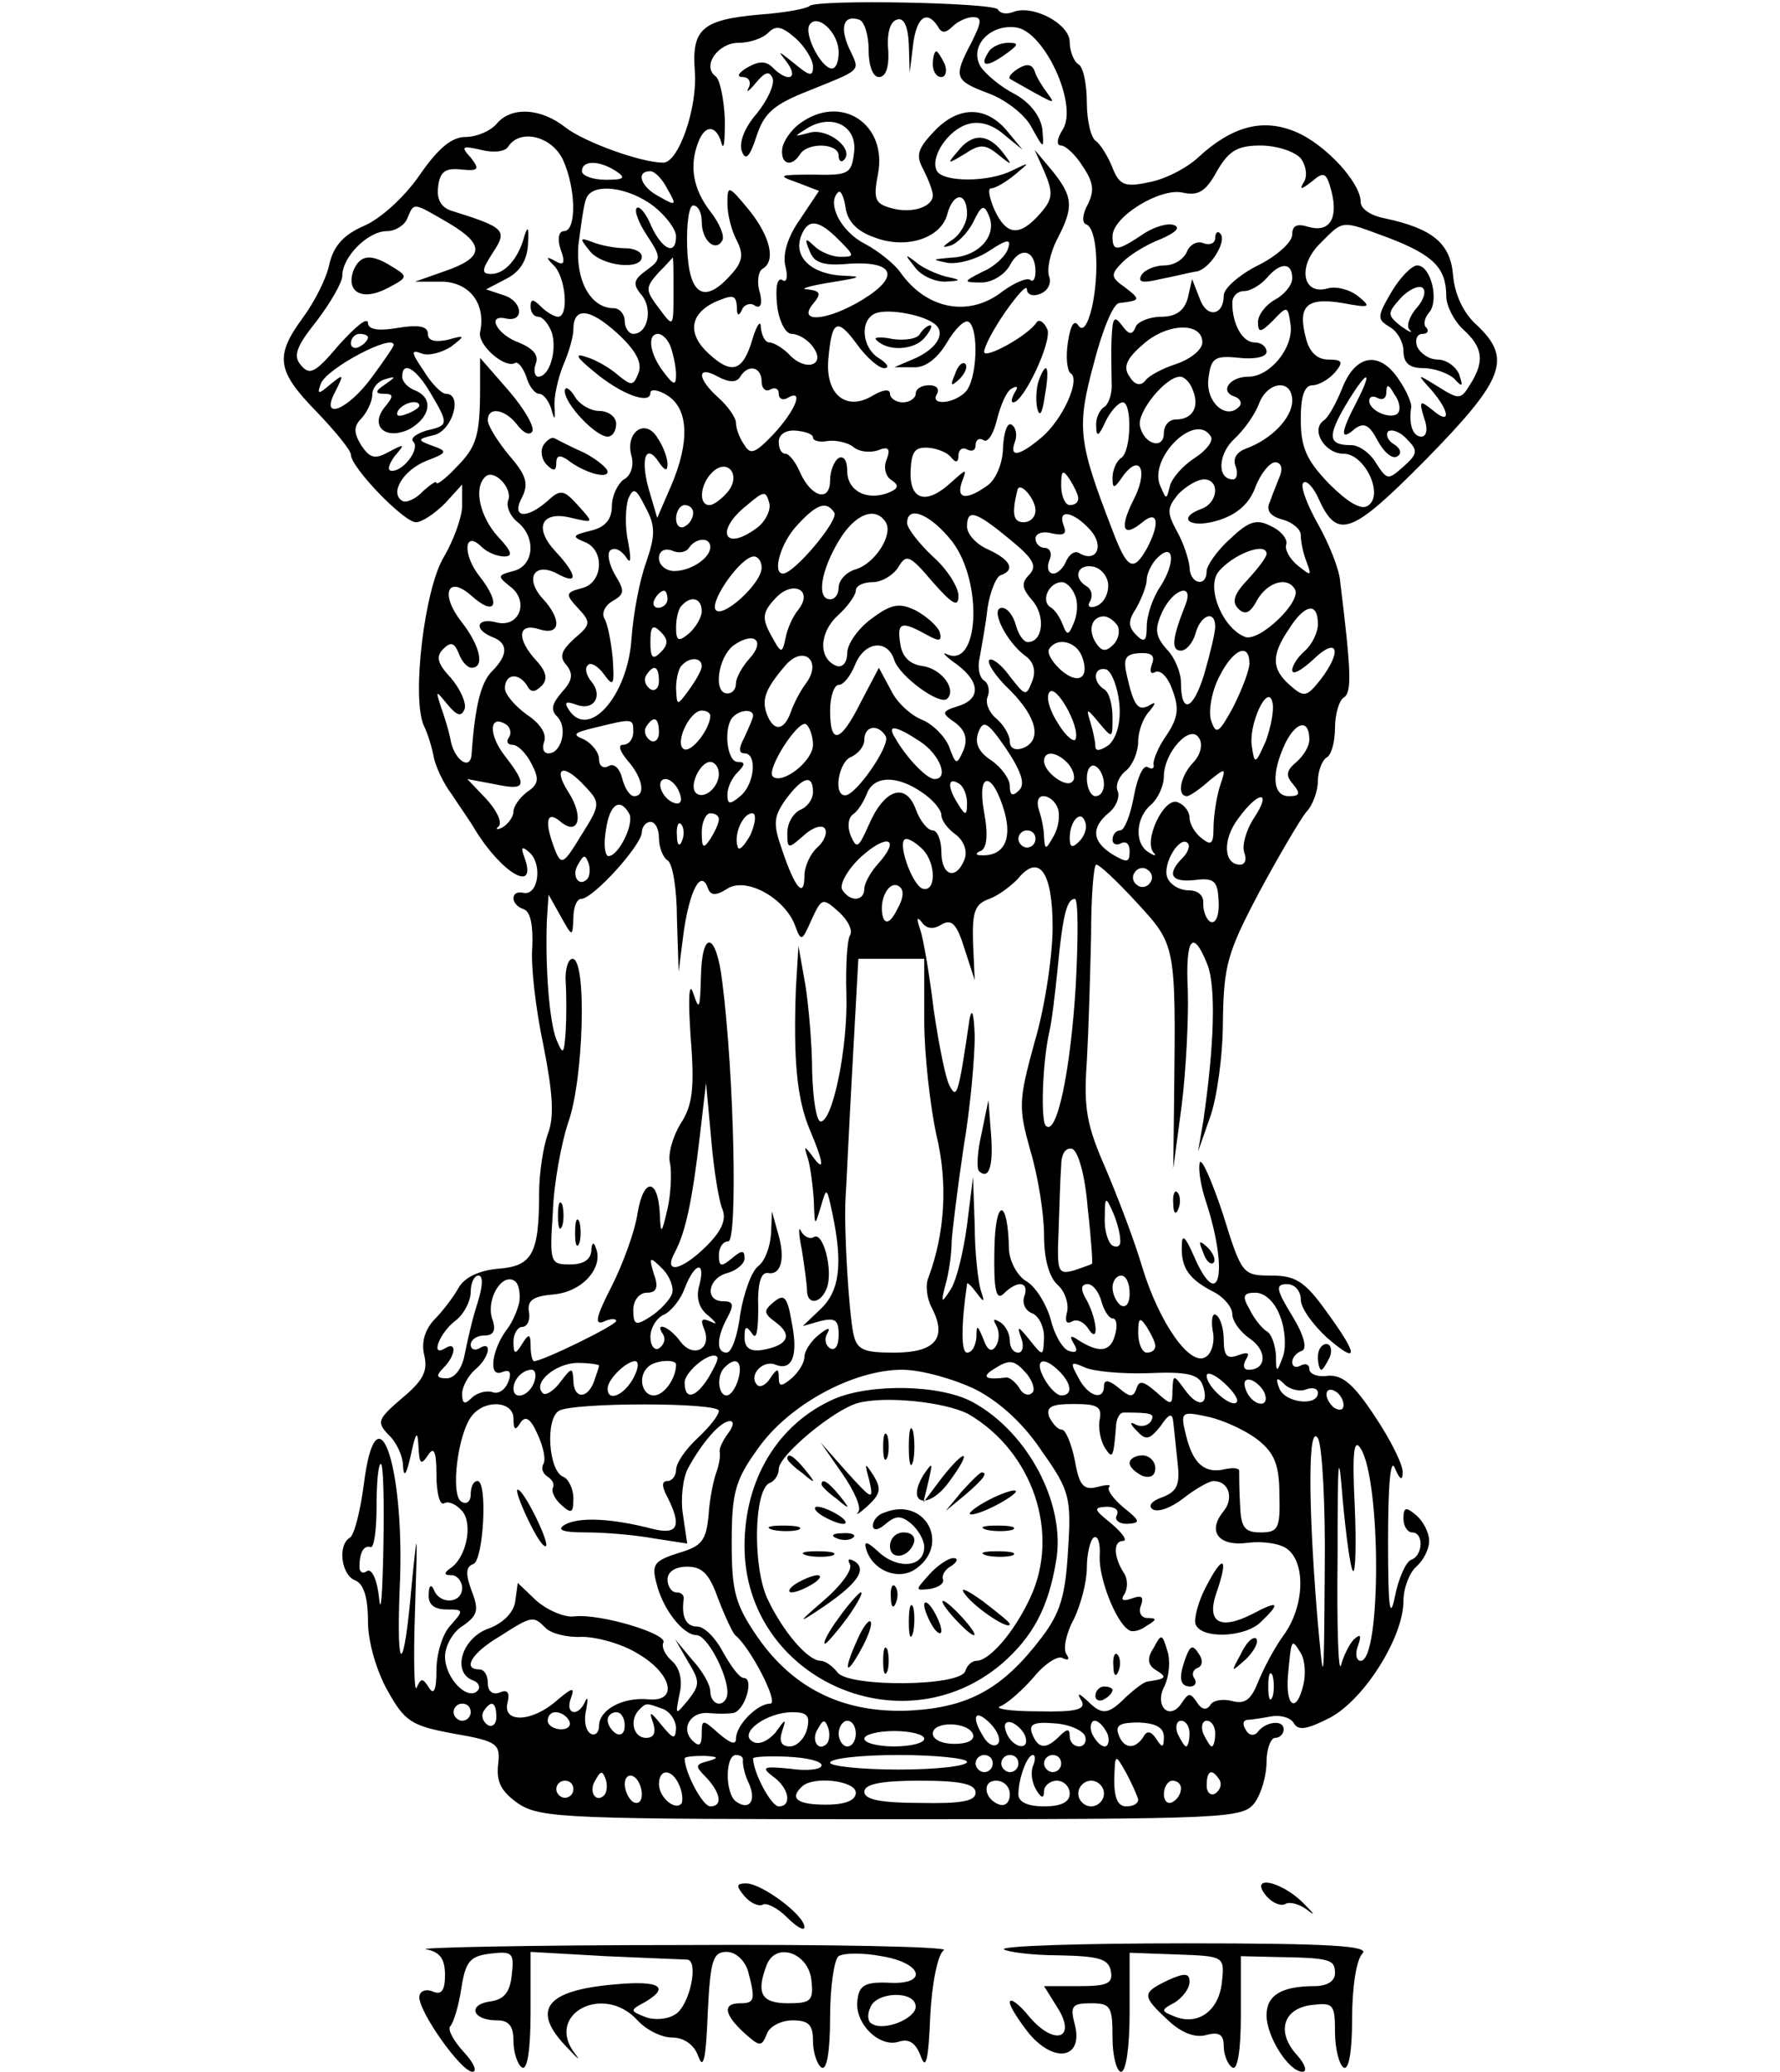 <?xml version="1.0" standalone="no"?>
<!DOCTYPE svg PUBLIC "-//W3C//DTD SVG 20010904//EN"
 "http://www.w3.org/TR/2001/REC-SVG-20010904/DTD/svg10.dtd">
<svg version="1.0" xmlns="http://www.w3.org/2000/svg"
 width="208pt" height="242pt" viewBox="0 0 208 242"
 preserveAspectRatio="xMidYMid meet">

<g transform="translate(0,242) scale(0.1,-0.1)"
fill="#000000" stroke="none">
<path d="M946 2413 c-3 -3 -29 -8 -58 -10 -68 -6 -80 -17 -76 -67 3 -42 -19
-106 -37 -106 -26 0 -92 24 -114 41 -29 23 -64 25 -81 4 -7 -8 -23 -15 -36
-15 -16 0 -32 -13 -54 -45 -18 -26 -46 -51 -65 -59 -23 -10 -35 -23 -40 -44
-3 -16 -17 -44 -31 -63 -33 -45 -31 -62 16 -110 22 -23 40 -45 40 -50 0 -15
62 -79 76 -79 7 0 22 10 34 22 l20 22 0 -25 c0 -13 -10 -40 -21 -59 -23 -37
-38 -164 -24 -197 5 -10 10 -27 12 -38 2 -10 11 -30 21 -43 9 -14 22 -32 27
-41 32 -52 73 -75 58 -33 -5 13 -3 14 6 6 15 -14 10 -50 -7 -47 -16 4 -16 -14
0 -19 8 -3 11 -19 10 -44 -2 -21 4 -73 13 -115 11 -56 13 -84 5 -104 -5 -14
-10 -45 -10 -68 0 -72 -8 -86 -48 -89 -22 -2 -39 -10 -46 -22 -6 -11 -19 -28
-29 -38 -11 -12 -15 -27 -11 -42 4 -18 -2 -29 -26 -49 -29 -25 -30 -28 -16
-43 9 -8 17 -25 17 -37 1 -14 4 -9 9 13 6 28 8 30 9 10 1 -20 3 -22 11 -10 7
11 10 5 10 -23 0 -21 4 -36 9 -33 5 3 14 -1 21 -9 13 -15 5 -55 -14 -67 -8 -6
-7 -8 2 -8 6 0 12 -7 12 -15 0 -18 -26 -20 -33 -2 -3 7 -6 5 -6 -5 -1 -12 6
-18 21 -18 20 0 20 -1 5 -18 -10 -10 -17 -34 -17 -53 0 -23 -3 -30 -9 -20 -7
11 -9 11 -14 0 -3 -8 -4 33 -2 91 3 96 3 98 -4 28 -9 -104 -18 -107 -14 -5 7
144 -27 243 -42 122 -4 -30 -11 -58 -16 -61 -15 -9 -10 -44 6 -50 10 -4 15
-20 15 -48 0 -24 10 -58 23 -81 20 -36 28 -41 77 -50 52 -9 55 -12 52 -37 -2
-20 4 -31 24 -45 26 -17 59 -18 437 -18 393 0 409 1 423 19 8 11 14 32 14 48
0 15 5 28 10 28 6 0 10 5 10 10 0 12 -22 9 -31 -4 -4 -4 -10 -3 -13 3 -4 6 -4
11 1 12 4 0 17 2 28 4 11 2 23 -1 27 -8 5 -9 16 -7 43 7 40 22 85 94 85 136 0
15 7 33 15 40 8 7 15 20 15 30 0 10 -7 23 -15 30 -12 10 -15 10 -15 -4 0 -9 5
-16 10 -16 14 0 13 -27 -1 -32 -6 -2 -15 -22 -19 -43 -6 -29 -8 -12 -8 65 0
67 3 98 8 85 6 -14 9 -15 9 -5 1 8 -14 38 -32 65 -25 38 -38 49 -55 48 -12 -2
-22 2 -22 8 0 5 -4 7 -10 4 -5 -3 -10 -2 -10 4 0 5 5 11 11 13 7 2 3 18 -11
41 -19 31 -20 37 -6 37 9 0 16 -8 16 -18 0 -10 14 -29 30 -44 38 -33 38 -22 0
30 -25 35 -36 42 -64 42 -34 0 -35 1 -57 72 -13 39 -25 66 -27 60 -2 -7 1 -27
7 -45 27 -82 16 -133 -14 -64 -10 23 -14 26 -14 12 -1 -26 8 -39 37 -54 12 -6
22 -18 22 -26 0 -8 9 -21 21 -29 20 -14 19 -36 -2 -36 -6 0 -7 5 -3 12 5 8 2
9 -9 5 -13 -5 -17 -1 -17 18 0 13 -4 26 -9 29 -4 3 -6 -5 -4 -18 3 -13 -1 -27
-8 -31 -18 -12 -54 39 -74 104 -9 31 -29 83 -43 116 -22 50 -26 70 -22 125 2
36 4 102 5 148 0 45 3 82 6 82 4 0 25 -20 48 -45 45 -49 45 -49 43 -225 l-1
-85 10 75 c5 41 8 101 7 133 -3 62 6 73 23 30 10 -26 8 -94 -5 -183 l-6 -35
14 40 c8 22 15 72 15 112 1 65 5 80 42 150 23 43 48 85 55 94 8 8 14 25 14 37
0 11 5 24 10 27 6 3 10 19 10 35 0 16 5 32 10 35 10 6 9 30 -4 136 -1 14 -13
44 -26 67 -13 23 -21 45 -17 48 3 4 12 -5 18 -19 22 -48 38 -42 126 47 91 93
100 117 59 156 -16 14 -26 36 -28 58 -3 38 -24 55 -80 67 -16 3 -28 11 -28 19
0 23 -42 68 -76 82 -38 16 -74 7 -114 -30 -14 -13 -40 -26 -58 -29 -28 -6 -34
-3 -42 17 -5 13 -14 27 -19 31 -6 3 -11 24 -11 45 0 21 -4 42 -10 45 -5 3 -10
15 -10 26 0 21 -43 44 -66 35 -8 -3 -15 -2 -18 3 -5 8 -212 12 -220 4z m34
-54 c0 -11 -3 -19 -8 -19 -12 0 -33 40 -26 51 9 14 34 -9 34 -32z m35 3 c0
-19 5 -32 12 -32 8 0 12 11 11 31 -2 19 2 34 10 36 8 3 13 -7 14 -29 l1 -33 4
33 c4 32 16 41 29 21 4 -8 9 -8 17 0 6 6 17 11 24 11 11 0 10 -6 -2 -30 -21
-40 -20 -44 20 -59 19 -7 42 -24 50 -39 15 -27 15 -27 13 -3 -2 15 -14 31 -32
41 -16 8 -34 23 -40 32 -14 23 10 50 41 46 33 -4 73 -90 55 -119 -7 -11 -8
-19 -2 -19 5 0 17 -11 25 -24 13 -19 14 -29 6 -45 -6 -11 -7 -21 -2 -23 13 -4
16 -56 7 -97 -5 -21 -11 -29 -16 -21 -5 7 -9 0 -12 -19 -3 -18 -1 -34 3 -37
12 -7 -9 -54 -34 -75 -26 -22 -38 -24 -31 -5 3 8 1 17 -4 20 -5 3 -9 -9 -10
-27 0 -17 -8 -37 -18 -44 -25 -18 -37 -16 -30 4 6 16 6 16 -12 0 -29 -27 -49
-22 -48 12 1 24 5 29 21 28 11 -1 23 -6 27 -12 5 -6 8 -5 8 3 0 7 5 10 10 7 6
-3 10 -1 10 5 0 6 4 9 9 6 5 -4 12 7 16 24 4 16 11 33 17 36 7 4 8 2 4 -4 -4
-7 -5 -12 -2 -12 12 0 45 70 40 85 -4 9 -10 13 -13 8 -11 -16 -61 -43 -61 -34
0 6 11 27 25 47 14 20 25 32 25 26 0 -6 7 -9 16 -5 8 3 13 12 10 20 -3 8 1 27
9 43 20 38 19 50 -5 80 l-21 25 12 -27 c10 -24 9 -31 -6 -48 -24 -27 -39 -25
-53 5 -6 14 -8 25 -4 25 5 0 17 7 28 16 18 15 18 15 -3 5 -27 -14 -80 -14 -88
-1 -9 15 12 48 36 55 13 4 28 0 42 -12 l22 -18 -19 23 c-25 29 -57 28 -85 -2
-19 -20 -21 -28 -12 -44 6 -12 11 -25 11 -30 0 -14 -25 -22 -49 -15 -18 5 -21
10 -15 40 11 58 -43 94 -91 59 -10 -7 -20 -21 -21 -30 -2 -18 11 -22 21 -6 9
14 45 13 45 -2 0 -6 3 -8 6 -5 13 13 -19 38 -40 32 -19 -5 -19 -5 -3 5 29 18
59 3 55 -28 -3 -25 -6 -27 -48 -26 -40 0 -42 -1 -19 -9 l26 -10 -22 -33 c-15
-21 -21 -42 -17 -56 3 -12 1 -19 -4 -15 -6 3 -8 -9 -6 -29 2 -19 10 -34 17
-34 7 0 18 -6 24 -14 17 -21 -5 -31 -25 -12 -8 9 -20 16 -25 16 -5 0 -9 8 -10
18 0 9 -5 2 -10 -15 -11 -37 -24 -41 -51 -16 -25 23 -22 46 7 60 21 9 25 9 26
-5 0 -11 2 -12 6 -4 2 6 10 9 15 5 7 -4 9 2 6 15 -4 12 -2 25 3 28 16 9 9 38
-16 69 -24 29 -25 29 -25 7 0 -13 5 -32 11 -43 8 -16 7 -25 -7 -40 -31 -35
-49 -24 -51 31 -1 28 2 50 7 50 6 0 10 -9 10 -19 0 -22 16 -36 24 -22 3 5 -3
20 -14 34 -20 26 -25 53 -14 81 8 21 21 20 27 -1 3 -10 4 2 4 27 -1 25 -6 48
-11 51 -16 12 3 39 27 39 13 0 28 5 35 12 9 9 16 7 32 -7 11 -10 20 -25 20
-33 0 -12 -4 -11 -22 4 -19 15 -20 16 -9 2 15 -20 2 -25 -16 -7 -8 8 -16 8
-30 0 -10 -6 -13 -11 -5 -11 7 0 10 -6 7 -12 -4 -7 0 -5 8 5 11 13 16 15 20 5
2 -7 -6 -25 -19 -41 -14 -16 -21 -34 -17 -44 4 -11 9 -7 17 18 9 27 20 37 61
53 64 26 60 22 47 50 -11 25 -6 39 12 33 6 -2 11 -18 11 -35z m-357 -129 c15
-33 16 -83 1 -83 -6 0 -8 -9 -4 -21 6 -16 4 -20 -6 -14 -11 6 -12 5 -1 -6 13
-14 17 -59 4 -59 -4 0 -13 5 -20 12 -9 9 -12 9 -12 0 0 -7 4 -12 9 -12 5 0 12
-8 16 -19 6 -21 -3 -51 -16 -51 -4 0 -6 7 -3 15 4 10 -3 18 -20 25 -25 9 -38
33 -15 28 22 -5 20 20 -2 27 l-21 7 23 12 c16 8 25 21 26 41 1 19 0 22 -4 10
-7 -27 -23 -45 -39 -45 -12 0 -11 5 2 25 17 26 15 29 -49 49 -12 4 -17 14 -15
28 2 18 9 22 27 20 20 -2 22 0 11 14 -12 13 -10 14 12 9 15 -4 29 -2 32 4 14
21 51 12 64 -16z m862 2 c6 -8 8 -20 4 -27 -6 -10 -4 -10 9 0 14 12 17 11 23
-12 8 -32 -3 -48 -27 -41 -13 4 -19 2 -19 -9 0 -9 -18 -25 -40 -36 -22 -11
-40 -27 -40 -35 0 -24 -20 -27 -28 -4 l-9 23 -5 -22 c-4 -15 -14 -22 -31 -22
-14 0 -28 -6 -30 -12 -4 -10 -8 -9 -16 2 -9 12 -11 9 -12 -15 -1 -16 0 -40 0
-52 1 -11 -3 -24 -8 -28 -6 -3 -11 -14 -10 -23 0 -13 3 -12 11 6 6 12 15 22
20 22 11 0 10 -58 -2 -65 -5 -3 -10 -14 -10 -23 0 -14 2 -13 13 3 20 26 29 4
11 -30 -16 -32 -12 -44 11 -25 18 15 21 -1 5 -31 -16 -28 -23 -24 -41 24 -39
101 -41 118 -21 192 10 39 23 71 30 71 25 3 25 4 7 18 -17 12 -18 15 -3 30 9
9 29 21 45 27 16 7 23 13 15 16 -7 3 -24 -2 -37 -11 -30 -20 -35 -20 -35 -2 0
23 56 57 82 51 18 -4 27 1 40 25 14 24 24 30 51 30 19 0 40 -7 47 -15z m-800
-15 c12 -8 9 -10 -12 -10 -16 0 -28 5 -28 10 0 13 20 13 40 0z m60 -21 c11
-19 10 -20 -9 -9 -22 11 -29 30 -11 30 5 0 14 -9 20 -21z m-16 -20 c14 -11 26
-27 26 -35 0 -23 -16 -16 -29 12 -6 15 -14 24 -17 21 -3 -3 2 -17 12 -32 17
-26 17 -28 -1 -41 -15 -11 -16 -16 -5 -29 13 -16 7 -45 -10 -45 -5 0 -10 7
-10 15 0 8 -6 15 -13 15 -27 0 -45 33 -41 75 3 22 6 46 9 53 7 19 49 14 79 -9z
m257 -36 c38 -15 79 -1 86 27 7 26 23 26 23 0 0 -10 -8 -24 -17 -30 -12 -8
-13 -10 -3 -7 8 2 20 14 27 27 10 21 13 22 19 7 9 -23 -13 -47 -45 -48 -22 -2
-23 -2 -4 -6 12 -2 34 4 49 14 21 14 26 14 22 3 -2 -8 -15 -21 -29 -27 -24
-12 -24 -13 -2 -13 12 0 27 9 33 20 12 23 30 18 30 -7 0 -9 -3 -13 -6 -10 -4
3 -18 -3 -32 -13 -39 -31 -89 -22 -120 22 -7 10 -26 25 -41 33 -28 14 -45 47
-32 60 3 4 7 -4 9 -17 2 -16 13 -28 33 -35z m-496 16 c42 -25 41 -40 -6 -56
l-34 -12 32 0 c32 -1 51 -26 44 -59 -3 -15 29 -43 41 -36 3 2 9 -5 13 -16 3
-11 10 -20 15 -20 5 0 11 -8 14 -17 4 -15 5 -14 4 2 -1 11 4 33 10 48 7 16 12
34 12 42 0 27 19 25 51 -4 22 -20 30 -35 25 -47 -6 -15 -8 -15 -24 -2 -9 8
-26 18 -37 21 -14 5 -12 0 9 -17 32 -27 66 -39 66 -25 0 5 9 4 20 -3 25 -16
26 -55 4 -106 l-16 -37 -10 34 c-10 36 -3 54 12 31 7 -10 10 -11 10 -2 0 7 -5
21 -12 31 -14 23 -38 6 -30 -22 3 -11 -1 -23 -9 -27 -7 -5 -14 -19 -14 -31 0
-16 -8 -25 -25 -29 -21 -5 -22 -7 -7 -13 24 -9 22 -48 -3 -54 -19 -5 -20 -7
-4 -24 15 -16 14 -19 -5 -35 -15 -14 -18 -21 -9 -31 8 -10 7 -18 -5 -31 -12
-14 -14 -21 -6 -29 13 -13 5 -43 -10 -43 -6 0 -8 6 -5 14 3 9 -5 21 -20 31
-14 10 -26 24 -26 31 0 17 16 19 26 3 4 -8 9 -8 17 0 7 7 6 16 -6 29 -24 26
-22 45 3 37 25 -8 27 11 4 36 -21 23 -10 43 17 29 25 -14 24 -2 -2 26 -26 28
-16 48 19 39 26 -6 26 -6 8 14 -17 19 -21 20 -36 6 -25 -22 -43 -20 -30 4 8
16 5 26 -15 49 -14 17 -25 35 -25 41 0 17 21 13 35 -6 7 -9 14 -12 17 -7 3 5
-9 26 -27 47 l-34 39 0 -34 c0 -57 -4 -70 -28 -94 -12 -13 -23 -21 -23 -18 0
3 -7 -2 -16 -10 -8 -9 -20 -14 -24 -11 -15 9 1 36 29 47 24 9 24 11 7 17 -19
7 -19 8 2 13 21 6 33 48 13 48 -5 0 -17 12 -26 27 -15 22 -15 25 -2 20 8 -3
23 1 34 8 17 13 17 14 -4 8 -15 -3 -23 -1 -23 7 0 9 -11 11 -35 7 -23 -4 -35
-2 -35 6 -1 7 -15 -5 -34 -26 -27 -32 -34 -36 -44 -24 -10 11 -6 22 18 52 16
21 30 45 30 53 0 22 30 52 52 52 10 0 21 7 24 15 8 19 6 19 49 -6z m455 -19
c19 -19 19 -20 2 -20 -10 0 -24 6 -31 13 -10 10 -11 8 -5 -6 5 -14 16 -18 47
-15 52 3 59 -15 15 -42 -41 -25 -77 -28 -58 -5 10 12 9 15 -6 17 -11 0 1 4 26
8 37 6 39 7 14 8 -36 2 -57 22 -48 46 8 21 20 20 44 -4z m643 2 c52 -20 67
-35 67 -68 0 -11 9 -29 20 -39 23 -21 25 -37 8 -64 -11 -18 -13 -18 -37 -3
-26 16 -26 16 -8 -4 22 -26 22 -41 1 -23 -15 12 -16 11 -10 -9 5 -13 3 -22 -3
-22 -10 0 -15 14 -12 34 1 4 -5 19 -14 32 -22 34 -50 31 -66 -8 -7 -18 -17
-36 -22 -39 -16 -11 1 -39 23 -39 25 0 48 -49 28 -61 -8 -5 -24 5 -45 26 -26
27 -33 42 -33 75 0 27 4 40 14 40 7 0 19 7 26 15 10 12 9 15 -8 15 -13 0 -22
9 -26 25 -10 38 1 48 43 41 32 -6 34 -5 18 8 -10 8 -26 12 -36 9 -29 -8 -35
26 -9 52 29 29 24 28 81 7z m-836 -63 c0 -42 0 -42 -17 -19 -16 21 -16 24 -1
41 9 9 17 18 17 18 1 1 1 -18 1 -40z m723 16 c0 -8 -9 -19 -20 -25 -11 -6 -20
-18 -20 -26 0 -13 3 -13 18 2 16 17 17 17 20 -5 4 -27 -24 -61 -49 -61 -22 0
-34 -17 -17 -23 7 -2 10 -8 6 -12 -15 -16 -39 5 -36 32 3 25 7 28 36 25 18 -2
32 1 32 7 0 6 -6 11 -14 11 -14 0 -26 21 -26 46 0 8 6 14 14 14 7 0 19 7 26
15 16 19 30 19 30 0z m-416 -55 c11 -11 -1 -29 -28 -40 l-21 -9 22 0 c14 -1
28 10 39 28 10 17 21 28 26 25 12 -8 10 -68 -4 -82 -14 -14 -42 -16 -33 -2 3
6 -1 10 -9 10 -9 0 -16 -4 -16 -10 0 -5 -7 -10 -15 -10 -8 0 -15 5 -15 10 0 6
-8 5 -20 -2 -31 -19 -56 1 -52 43 4 45 10 49 34 16 11 -15 25 -27 31 -27 7 0
4 5 -5 11 -21 12 -24 45 -5 53 15 6 59 -2 71 -14z m311 -20 c0 -8 -13 -19 -30
-25 -16 -5 -33 -14 -37 -20 -5 -6 -12 -5 -18 5 -8 11 -4 21 16 38 28 25 69 26
69 2z m-975 6 c0 -3 -4 -8 -10 -11 -5 -3 -10 -1 -10 4 0 6 5 11 10 11 6 0 10
-2 10 -4z m354 -12 c3 -9 6 -23 6 -32 0 -13 -3 -12 -15 4 -16 21 -19 44 -6 44
5 0 12 -7 15 -16z m-324 3 c0 -2 -11 -18 -25 -37 -29 -40 -62 -52 -43 -17 10
20 10 21 -6 8 -14 -12 -16 -12 -11 1 7 18 85 59 85 45z m43 -56 c22 -37 21
-38 -5 -44 -12 -4 -19 -9 -15 -13 8 -8 -11 -34 -25 -34 -6 0 -4 7 3 17 13 15
12 15 -7 5 -16 -9 -22 -7 -32 8 -9 15 -9 22 1 32 6 7 12 19 12 27 0 8 7 16 15
18 13 4 13 3 0 -6 -12 -8 -12 -11 -1 -11 11 0 11 -3 1 -15 -19 -23 1 -40 29
-26 24 14 28 36 6 45 -8 3 -15 10 -15 16 0 19 16 10 33 -19z m362 19 c9 15 25
12 25 -6 0 -8 5 -12 10 -9 6 3 10 1 10 -5 0 -6 5 -8 10 -5 20 12 10 -14 -16
-42 -21 -22 -27 -25 -34 -13 -6 8 -10 20 -10 26 0 6 -9 19 -20 29 -26 23 -26
39 -1 25 13 -7 22 -7 26 0z m529 -16 c8 -20 -1 -34 -20 -34 -8 0 -14 -7 -14
-16 0 -20 -24 -13 -28 9 -3 16 30 57 47 57 5 0 12 -7 15 -16z m191 -14 c-19
-36 -19 -46 -2 -31 11 8 17 5 27 -14 7 -13 17 -22 23 -18 5 3 4 9 -4 14 -7 4
-10 11 -7 15 4 3 14 0 22 -9 13 -13 13 -17 -4 -32 -18 -16 -19 -16 -32 4 -7
12 -20 21 -29 21 -27 0 -28 10 -7 46 25 42 34 45 13 4z m-75 2 c0 -20 -24 -45
-54 -56 -11 -4 -16 -12 -12 -21 3 -8 1 -15 -3 -15 -19 0 -18 29 1 47 11 10 24
28 29 41 10 27 39 30 39 4z m124 -14 c-6 -9 -34 1 -34 14 0 5 5 6 10 3 6 -3
10 0 10 7 0 10 3 9 9 -2 6 -8 8 -17 5 -22z m-1144 8 c0 -2 -7 -7 -16 -10 -8
-3 -12 -2 -9 4 6 10 25 14 25 6z m460 -37 c0 -4 8 -6 18 -4 9 1 23 -2 29 -7 7
-6 20 -7 29 -4 12 5 15 2 10 -11 -4 -9 -1 -20 6 -24 9 -6 8 -10 -5 -15 -25 -9
-47 3 -47 26 0 12 -4 18 -10 15 -5 -3 -10 -15 -10 -26 0 -26 -22 -20 -35 9 -5
12 -13 22 -17 22 -5 0 -8 6 -8 14 0 9 9 14 20 13 11 -1 20 -4 20 -8z m465 1
c3 -5 -5 -16 -19 -25 -14 -9 -27 -24 -29 -33 -4 -16 -4 -16 -11 0 -15 32 41
88 59 58z m-565 -65 c-7 -8 -16 -15 -21 -15 -13 0 -11 24 3 38 18 18 35 -3 18
-23z m646 20 c-3 -8 -9 -22 -12 -31 -5 -10 0 -17 15 -21 11 -3 21 -11 21 -18
0 -8 3 -22 7 -32 6 -16 5 -16 -10 -4 -10 8 -16 19 -14 25 2 6 -6 16 -17 21
-17 9 -26 7 -48 -14 -16 -14 -28 -32 -28 -38 0 -20 -20 -15 -20 5 -1 9 -7 28
-15 42 -12 22 -11 27 2 43 9 9 22 17 30 17 18 0 17 -26 -2 -34 -31 -11 -15
-24 18 -14 23 7 37 20 44 39 6 16 17 29 23 29 7 0 9 -7 6 -15z m-902 -29 c-3
-7 2 -19 11 -26 22 -18 19 -51 -5 -57 -19 -5 -19 -6 -4 -18 23 -17 11 -49 -16
-42 -23 6 -27 -8 -5 -17 19 -7 19 -21 0 -40 -13 -13 -20 -40 -24 -98 -2 -18
-19 -6 -24 15 -2 12 -8 31 -12 42 -6 19 -6 19 8 2 11 -13 16 -15 20 -5 2 7 -5
23 -16 36 -16 17 -18 25 -9 34 9 9 13 7 18 -5 3 -9 10 -17 15 -17 16 0 10 26
-12 54 -25 32 -16 55 12 30 28 -25 35 -10 10 22 -21 26 -19 56 2 35 6 -6 18
-11 26 -11 11 0 9 6 -7 23 -21 23 -29 57 -15 70 10 10 32 -13 27 -27z m666 2
c0 -5 -4 -8 -10 -8 -5 0 -10 10 -10 23 0 18 2 19 10 7 5 -8 10 -18 10 -22z
m-505 -75 c-8 -22 -15 -61 -17 -88 -4 -68 -51 -121 -74 -83 -5 8 -2 9 9 5 21
-8 32 10 18 27 -6 7 -8 16 -4 19 3 4 12 -1 19 -11 11 -15 12 -12 10 19 -2 20
-6 41 -10 47 -3 6 1 15 10 20 14 8 14 12 3 30 -7 12 -10 25 -6 29 5 4 12 1 18
-7 6 -10 7 -5 3 17 -4 18 -3 40 0 50 6 14 9 13 20 -9 12 -22 12 -33 1 -65z
m129 40 c-38 -28 -49 -3 -11 27 20 17 22 17 26 2 2 -8 -5 -22 -15 -29z m326
21 c0 -8 -6 -14 -14 -14 -12 0 -14 10 -7 38 3 10 21 -11 21 -24z m-400 -3 c0
-6 -4 -13 -10 -16 -5 -3 -10 1 -10 9 0 9 5 16 10 16 6 0 10 -4 10 -9z m165 0
c5 -9 -47 -71 -60 -71 -13 0 -3 36 17 57 23 25 34 28 43 14z m60 -11 c9 -14
-12 -48 -35 -55 -11 -3 -20 -13 -20 -21 0 -8 -4 -14 -10 -14 -16 0 -11 33 10
68 19 32 43 41 55 22z m78 -23 c36 -48 31 -149 -7 -131 -6 3 -1 -3 12 -12 28
-21 28 -41 1 -49 -19 -6 -19 -8 -3 -19 12 -9 15 -19 10 -32 -8 -18 -9 -18 -17
4 -5 12 -19 26 -31 31 -13 5 -30 20 -37 35 l-14 26 -21 -40 c-24 -48 -36 -51
-36 -10 0 17 5 30 10 30 6 0 14 11 19 23 11 28 38 31 46 6 6 -19 54 -54 62
-45 11 11 -7 35 -29 38 -15 2 -24 11 -26 26 -4 25 1 27 30 11 16 -9 19 -8 16
3 -3 7 -15 18 -28 25 -19 9 -28 8 -52 -10 -15 -11 -28 -29 -28 -40 0 -10 -5
-17 -12 -15 -22 8 -21 39 1 59 12 11 21 24 21 29 0 6 9 10 20 10 10 0 24 8 30
18 9 15 13 14 40 -18 23 -26 30 -30 30 -16 0 10 -13 31 -30 46 -16 15 -30 33
-30 39 0 22 28 10 53 -22z m67 3 c28 -23 32 -31 23 -41 -10 -10 -9 -16 3 -30
16 -18 13 -49 -5 -49 -5 0 -11 9 -14 20 -3 11 -10 20 -16 20 -15 0 5 -40 27
-56 10 -7 13 -18 8 -30 -7 -18 -8 -17 -26 6 -10 14 -21 22 -24 19 -3 -3 7 -19
24 -35 32 -32 38 -59 15 -68 -9 -3 -15 0 -15 8 0 7 -7 19 -15 26 -9 7 -14 19
-11 26 3 7 1 16 -4 19 -6 4 -8 16 -5 28 2 12 7 38 9 57 3 19 10 36 15 38 18 6
12 18 -14 30 -14 6 -25 18 -25 27 0 21 10 18 50 -15z m94 11 c17 -19 7 -39
-13 -27 -5 3 -11 -1 -15 -9 -3 -8 -10 -15 -15 -15 -6 0 -8 7 -5 15 4 8 1 15
-5 15 -6 0 -11 5 -11 11 0 6 9 9 19 6 14 -3 18 -1 14 9 -8 20 11 17 31 -5z
m-444 -20 c0 -13 -23 -28 -42 -28 -10 0 -18 7 -18 15 0 8 6 12 15 9 8 -4 17
-2 20 3 8 12 25 13 25 1z m526 -46 c-9 -13 -16 -34 -16 -47 0 -17 -3 -19 -12
-10 -10 10 -10 17 0 32 6 11 12 26 12 33 0 7 6 19 12 25 20 20 22 -5 4 -33z
m124 38 c0 -4 -10 -17 -22 -30 -16 -17 -19 -26 -11 -34 8 -8 14 -5 22 10 12
21 35 28 44 13 9 -14 -41 -62 -58 -56 -26 10 -45 56 -32 75 16 21 57 37 57 22z
m-590 -16 c0 -19 -47 -61 -54 -49 -6 11 30 62 45 62 5 0 9 -6 9 -13z m405 -21
c0 -11 -6 -21 -14 -24 -8 -3 -11 0 -7 6 3 6 2 13 -4 17 -17 10 -11 27 8 23 9
-2 17 -12 17 -22z m-362 -28 c-6 -7 -13 -22 -15 -33 -4 -19 -5 -19 -17 3 -11
20 -10 27 5 43 20 22 45 10 27 -13z m323 17 c4 -8 3 -23 -1 -32 -6 -15 -8 -16
-13 -3 -3 8 -9 18 -15 21 -11 8 -1 29 14 29 5 0 12 -7 15 -15z m-476 -5 c0 -5
-5 -10 -11 -10 -5 0 -7 5 -4 10 3 6 8 10 11 10 2 0 4 -4 4 -10z m605 -7 c-15
-38 -17 -53 -5 -53 6 0 14 9 17 20 6 22 23 28 23 8 0 -7 -6 -32 -13 -56 -13
-42 -27 -47 -27 -9 0 11 -7 29 -17 39 -13 15 -14 23 -5 43 13 28 38 35 27 8z
m-565 -7 c0 -7 -7 -19 -15 -26 -12 -10 -15 -9 -15 7 0 11 3 23 7 26 11 12 23
8 23 -7z m720 -15 c0 -10 -7 -24 -15 -31 -8 -7 -15 -17 -15 -23 0 -6 11 0 25
13 28 27 34 10 8 -24 -16 -20 -19 -21 -35 -7 -22 19 -23 35 -2 66 19 30 34 32
34 6z m-234 -2 c3 -6 1 -16 -5 -22 -9 -9 -14 -8 -21 3 -9 15 -4 30 10 30 5 0
12 -5 16 -11z m-534 -31 c-9 -9 -12 -7 -12 12 0 19 3 21 12 12 9 -9 9 -15 0
-24z m104 -7 c-9 -10 -16 -23 -16 -29 0 -7 -4 -12 -10 -12 -17 0 -11 42 7 56
24 17 38 6 19 -15z m388 3 c10 -25 -3 -35 -24 -17 -10 9 -17 20 -14 25 9 14
31 9 38 -8z m-322 -32 c-7 -9 -15 -25 -18 -34 -8 -22 -20 -23 -28 -2 -6 17 -2
29 22 57 21 24 43 5 24 -21z m404 22 c-3 -9 -1 -12 4 -9 6 3 15 -6 20 -21 8
-21 7 -32 -7 -53 -10 -14 -16 -30 -15 -34 1 -5 -2 -6 -7 -3 -5 3 -12 -12 -16
-34 -4 -22 -11 -40 -16 -40 -5 0 -9 -5 -9 -11 0 -5 5 -7 10 -4 6 3 10 -1 10
-9 0 -14 -3 -14 -20 -4 -24 15 -25 31 -5 48 9 7 14 19 11 26 -3 7 2 18 10 24
8 7 14 22 14 34 0 12 6 28 13 35 8 10 8 12 0 7 -13 -7 -18 -1 -26 34 -5 21 -2
26 14 27 15 1 19 -3 15 -13z m114 1 c0 -8 -9 -31 -19 -51 -17 -31 -20 -33 -26
-15 -3 11 1 34 10 51 16 32 35 40 35 15z m-640 -3 c0 -5 -7 -17 -15 -28 -14
-19 -14 -19 -15 2 0 11 3 24 7 27 9 10 23 9 23 -1z m-50 -18 c0 -8 -5 -12 -10
-9 -6 4 -8 11 -5 16 9 14 15 11 15 -7z m538 -26 c2 -22 -3 -39 -12 -48 -10 -7
-16 -8 -16 -2 0 6 -3 19 -6 29 -5 16 -4 16 10 -1 16 -19 16 -19 16 6 0 15 -4
30 -10 33 -14 9 -12 27 3 23 6 -3 13 -20 15 -40z m-51 -41 c-1 -5 -11 2 -20
17 -10 15 -15 31 -11 37 7 12 36 -39 31 -54z m222 -3 c-12 -27 -13 -27 -16 -7
-5 26 19 77 24 52 2 -8 -2 -29 -8 -45z m-649 30 c0 -15 -22 -44 -31 -39 -11 7
7 45 21 45 6 0 10 -3 10 -6z m50 0 c0 -3 -5 -14 -10 -25 -7 -13 -7 -19 0 -19
15 0 12 -36 -5 -50 -12 -10 -15 -10 -15 2 0 8 5 19 12 26 9 9 9 12 0 12 -13 0
-17 42 -5 53 8 8 23 9 23 1z m-285 -25 c-4 -5 -2 -9 4 -9 6 0 16 -10 22 -22 9
-17 9 -24 -5 -33 -9 -7 -16 -17 -16 -23 0 -6 -6 -14 -12 -18 -7 -4 -10 -3 -5
1 4 5 -3 19 -15 32 l-22 23 32 -6 c37 -8 39 -2 12 33 -19 24 -19 49 1 37 5 -3
7 -10 4 -15z m145 6 c0 -8 -5 -15 -12 -15 -6 0 -4 -7 5 -18 18 -20 22 -42 8
-42 -5 0 -11 9 -14 21 -3 12 -10 18 -16 14 -6 -3 -11 0 -11 8 0 8 -8 18 -17
23 -15 6 -13 8 12 14 45 11 45 11 45 -5z m30 -1 c0 -8 -5 -12 -10 -9 -6 4 -8
11 -5 16 9 14 15 11 15 -7z m180 -14 c0 -19 -36 -47 -47 -37 -8 8 30 67 39 61
4 -3 8 -14 8 -24z m241 -53 c-8 -8 -11 -6 -11 5 0 8 -10 22 -22 30 -15 10 -19
20 -15 32 6 16 11 13 33 -19 18 -27 22 -41 15 -48z m339 59 c0 -8 -7 -19 -15
-26 -12 -10 -13 -16 -4 -26 9 -11 8 -14 -5 -14 -19 0 -21 26 -4 62 13 26 28
28 28 4z m-495 4 c6 -10 -34 -68 -47 -69 -15 -1 -8 40 7 45 8 4 15 12 15 20 0
16 16 19 25 4z m40 -6 c24 -16 34 -44 17 -44 -9 0 -33 25 -46 48 -10 16 0 15
29 -4z m319 -25 c-15 -16 -19 -39 -7 -39 3 0 15 8 26 18 20 16 20 16 12 -8 -4
-14 -7 -35 -7 -48 0 -18 -3 -20 -14 -11 -8 6 -14 17 -14 24 0 7 -6 15 -14 18
-16 6 -40 -45 -28 -59 4 -4 1 -4 -5 0 -18 10 -16 41 2 56 8 7 15 22 15 33 0
28 31 62 41 45 5 -7 2 -20 -7 -29z m-145 -2 c6 -8 8 -17 4 -20 -7 -8 -33 11
-33 24 0 13 16 11 29 -4z m-409 -11 c0 -16 -18 -31 -27 -22 -8 8 5 36 17 36 5
0 10 -6 10 -14z m450 -12 c0 -8 -4 -14 -10 -14 -5 0 -10 9 -10 21 0 11 5 17
10 14 6 -3 10 -13 10 -21z m-605 -4 c17 -18 16 -21 -6 -56 -20 -33 -23 -35
-30 -18 -13 33 -11 48 5 35 22 -19 29 5 10 34 -19 30 -5 34 21 5z m109 -6 c4
-10 1 -14 -6 -12 -15 5 -23 28 -10 28 5 0 13 -7 16 -16z m156 1 c0 -9 -7 -18
-15 -21 -8 -4 -15 -15 -15 -27 0 -19 1 -19 19 -3 11 10 22 13 25 8 3 -5 -1
-15 -9 -22 -8 -7 -15 -22 -15 -33 0 -27 -11 -15 -26 30 -11 31 -10 39 4 59 20
27 32 30 32 9z m128 -1 c12 -8 22 -20 22 -26 0 -6 7 -16 17 -23 9 -7 14 -19
10 -29 -10 -25 -27 -19 -27 9 0 14 -5 25 -10 25 -6 0 -15 11 -20 25 -12 32
-37 23 -55 -19 -12 -27 -14 -28 -21 -12 -4 10 -3 21 3 25 5 3 12 14 16 24 8
21 35 22 65 1z m52 -12 c0 -15 -2 -15 -10 -2 -13 20 -13 33 0 25 6 -3 10 -14
10 -23z m44 -11 c9 -33 -2 -52 -29 -50 -5 0 -5 3 1 5 7 3 9 18 4 45 -9 49 10
49 24 0z m62 5 c3 -8 1 -23 -5 -33 -9 -16 -10 -16 -11 -1 0 9 -3 23 -6 32 -3
9 -1 16 5 16 7 0 14 -6 17 -14z m229 -12 c-9 -14 -14 -32 -11 -40 3 -8 1 -14
-5 -14 -19 0 -21 29 -2 54 24 33 40 33 18 0z m-730 6 c7 -11 -12 -50 -24 -50
-4 0 -6 14 -3 30 4 30 16 39 27 20z m105 -7 c0 -5 -5 -15 -10 -23 -8 -12 -10
-11 -10 8 0 12 5 22 10 22 6 0 10 -3 10 -7z m37 -18 c-7 -13 -14 -20 -15 -14
-5 14 6 39 17 39 5 0 4 -11 -2 -25z m384 -8 c-8 -8 -11 -7 -11 4 0 20 13 34
18 19 3 -7 -1 -17 -7 -23z m-491 4 c0 -11 5 -23 10 -26 6 -3 11 -34 11 -68 l2
-62 6 47 c7 48 20 73 28 51 3 -9 9 -10 23 -1 22 14 67 -11 79 -43 7 -19 8 -19
19 6 12 26 13 27 32 10 11 -10 17 -22 13 -28 -3 -5 -5 -36 -4 -68 2 -62 -16
-149 -30 -149 -5 0 -9 26 -10 58 0 31 -4 77 -8 102 l-8 45 -3 -50 c-3 -82 1
-128 16 -164 17 -40 18 -52 3 -31 -9 12 -10 12 -5 -3 3 -10 6 -33 7 -50 1 -30
1 -30 8 -7 7 24 7 24 14 -9 12 -58 8 -89 -14 -110 l-21 -20 21 6 c17 4 21 1
21 -16 0 -13 -4 -19 -10 -16 -6 4 -7 12 -3 18 4 7 0 6 -10 -2 -9 -7 -17 -19
-17 -26 0 -7 -7 -18 -15 -25 -12 -10 -15 -10 -15 1 0 11 -2 11 -10 -1 -5 -8
-12 -11 -15 -8 -11 11 6 30 21 24 20 -8 27 11 19 50 -5 30 -9 33 -21 23 -12
-10 -12 -13 3 -24 20 -15 13 -27 -17 -32 -14 -2 -20 3 -20 15 0 13 2 14 9 4 5
-8 7 4 7 30 -1 28 3 42 11 41 16 -3 21 17 12 47 l-7 25 -1 -26 c-1 -15 -7 -32
-15 -38 -8 -6 -17 -32 -21 -56 -3 -25 -10 -45 -16 -45 -12 0 -12 17 1 41 8 15
7 19 -5 19 -22 0 -18 27 5 33 11 3 20 11 20 17 0 10 -3 10 -15 0 -12 -10 -15
-10 -15 4 0 9 5 16 11 16 11 0 7 193 -7 303 -7 59 -24 62 -25 5 -1 -37 -2 -39
-9 -18 -5 15 -6 -7 -3 -51 5 -61 2 -81 -12 -102 -9 -15 -15 -36 -12 -46 2 -11
1 -35 -3 -53 -7 -30 -8 -31 -9 -6 -2 42 -19 43 -26 1 -3 -21 -17 -59 -30 -85
-18 -35 -21 -46 -10 -42 8 4 15 4 15 1 0 -5 -86 -47 -96 -47 -2 0 -4 8 -4 18
0 14 -2 15 -10 2 -8 -13 -10 -12 -10 3 0 9 5 17 10 17 6 0 10 8 8 18 -2 13 5
18 29 20 34 3 59 32 49 55 -2 7 -5 5 -5 -4 -1 -11 -10 -16 -25 -16 -23 0 -24
2 -20 61 1 33 10 81 18 105 18 50 22 191 5 191 -5 0 -9 -12 -8 -27 1 -16 1
-41 0 -58 -2 -27 -3 -28 -11 -9 -8 21 -13 82 -11 139 l2 30 14 -25 c14 -25 14
-25 15 -2 0 12 4 22 9 22 14 0 71 63 71 78 0 6 5 12 10 12 6 0 10 -9 10 -19z
m27 -3 c-3 -8 -6 -5 -6 6 -1 11 2 17 5 13 3 -3 4 -12 1 -19z m229 -27 c-9 -10
-16 -23 -16 -29 0 -15 -17 -16 -26 -1 -3 6 6 23 22 38 31 28 47 22 20 -8z
m184 29 c0 -5 -4 -10 -10 -10 -5 0 -10 5 -10 10 0 6 5 10 10 10 6 0 10 -4 10
-10z m-132 -12 c16 -16 16 -51 0 -46 -13 5 -31 58 -19 58 4 0 12 -5 19 -12z
m304 -10 c-19 -19 -14 -29 14 -26 23 3 27 -1 28 -25 1 -15 -3 -26 -9 -24 -5 2
-9 12 -9 21 1 10 -6 16 -17 16 -11 0 -22 7 -25 15 -6 16 15 50 24 40 3 -3 0
-11 -6 -17z m-696 -25 c-10 -10 -19 5 -10 18 6 11 8 11 12 0 2 -7 1 -15 -2
-18z m544 -56 c0 -33 -9 -94 -21 -134 -19 -69 -19 -77 -5 -127 9 -30 16 -74
16 -99 0 -28 6 -49 16 -58 8 -7 13 -21 11 -31 -3 -11 -1 -15 5 -12 6 4 14 0
19 -7 13 -21 12 7 -1 32 -8 13 -7 19 1 19 6 0 13 -9 16 -20 3 -11 9 -20 13
-20 5 0 6 -9 3 -19 -5 -20 -18 -22 -42 -7 -10 7 -12 6 -6 -4 5 -8 3 -11 -6 -8
-7 2 -17 19 -21 36 -5 18 -17 38 -28 45 -11 6 -20 23 -21 37 -1 61 -16 62 -17
1 -1 -48 2 -61 11 -52 16 16 30 14 24 -3 -3 -8 1 -17 9 -20 8 -3 14 -16 14
-28 -1 -23 -1 -23 -17 -3 -13 16 -15 17 -10 3 4 -10 2 -18 -3 -18 -6 0 -10 6
-10 14 0 8 -5 18 -12 22 -7 4 -8 3 -4 -4 4 -7 4 -17 0 -24 -5 -8 -10 -6 -15 8
-7 17 -8 17 -8 2 -1 -10 -5 -18 -11 -18 -7 0 -7 32 0 80 0 3 5 -2 11 -10 9
-12 10 -12 5 3 -3 10 -7 44 -7 75 l-2 57 -7 -56 c-4 -30 -12 -64 -19 -75 -11
-17 -12 -17 -6 6 4 14 7 36 7 50 1 14 7 63 14 110 8 47 13 105 13 130 -1 25
-3 34 -6 20 -13 -89 -15 -94 -23 -79 -5 8 -13 49 -19 90 -5 41 -12 83 -16 94
-4 12 -4 15 2 8 5 -8 14 -9 23 -3 12 7 18 1 27 -28 l12 -37 -2 44 c-1 36 2 45
19 51 11 4 25 15 33 23 25 31 41 9 41 -56z m114 52 c-3 -5 -10 -7 -15 -3 -5 3
-7 10 -3 15 3 5 10 7 15 3 5 -3 7 -10 3 -15z m-296 -32 c-7 -14 -13 -17 -16
-9 -6 19 6 44 18 37 7 -4 6 -14 -2 -28z m209 -89 c-6 -98 -22 -176 -35 -163
-6 6 -4 73 4 109 3 12 7 46 10 76 6 63 11 80 20 80 4 0 4 -46 1 -102z m-177
-40 c0 -40 7 -100 14 -133 14 -57 10 -116 -9 -167 -4 -9 -2 -25 4 -36 18 -35
4 -52 -44 -52 -36 0 -44 3 -48 23 -5 25 -11 119 -9 157 1 14 4 82 8 153 l7
127 38 0 39 0 0 -72z m-236 -220 c5 -12 0 -25 -18 -43 -30 -30 -52 -34 -37 -7
12 23 20 59 29 137 l7 60 6 -65 c3 -36 9 -73 13 -82z m427 1 c4 -35 6 -65 5
-65 0 -1 -10 -4 -21 -8 -19 -5 -20 -2 -18 47 1 28 2 63 3 75 0 14 5 22 13 20
7 -3 15 -31 18 -69z m38 -37 c1 -7 -3 -10 -9 -7 -5 3 -10 18 -9 33 0 24 1 25
9 7 5 -11 9 -26 9 -33z m-524 -64 c-3 -7 -14 -19 -25 -26 -17 -11 -20 -10 -20
8 0 11 7 20 16 20 11 0 14 6 8 22 -6 20 -5 21 10 6 9 -9 14 -23 11 -30z m32
10 c-4 -14 0 -27 11 -35 9 -8 11 -11 3 -7 -11 5 -13 3 -8 -9 9 -23 -13 -34
-28 -14 -13 18 -31 24 -20 8 3 -5 1 -12 -5 -16 -5 -3 -10 3 -10 13 0 11 7 22
15 26 8 3 20 17 25 31 12 31 25 33 17 3z m-259 -20 c-6 -18 -12 -45 -15 -60
-3 -17 -12 -28 -21 -28 -12 0 -13 3 -4 12 15 15 16 32 2 23 -18 -11 -6 19 13
33 9 7 17 22 17 33 0 10 4 19 9 19 6 0 5 -13 -1 -32z m49 2 c-2 -10 -8 -24
-14 -32 -18 -23 -23 -57 -7 -51 10 4 12 0 8 -11 -4 -10 -12 -15 -19 -12 -7 2
-18 -1 -24 -7 -8 -8 -11 -7 -11 5 0 8 7 21 15 28 17 14 21 35 5 25 -5 -3 -10
-1 -10 4 0 6 7 11 16 11 11 0 14 6 9 20 -7 22 11 53 26 44 5 -3 7 -13 6 -24z
m713 9 c0 -11 -4 -17 -10 -14 -5 3 -10 13 -10 21 0 8 5 14 10 14 6 0 10 -9 10
-21z m176 -27 c6 -15 7 -37 3 -47 -7 -19 -8 -19 -8 2 -1 12 -5 25 -11 28 -5 3
-15 15 -20 26 -9 15 -7 19 7 19 11 0 23 -11 29 -28z m-146 -34 c0 -5 -4 -8
-10 -8 -5 0 -10 10 -10 23 0 18 2 19 10 7 5 -8 10 -18 10 -22z m-522 -37 c-15
-24 -28 -27 -28 -6 0 13 31 38 38 30 2 -2 -3 -12 -10 -24z m-128 14 c0 -2 -3
-10 -6 -19 -8 -21 -24 -20 -24 2 -1 15 -2 15 -15 -2 -8 -11 -18 -17 -21 -13
-12 12 16 35 41 35 14 0 25 -2 25 -3z m40 -15 c-11 -20 -30 -28 -30 -12 0 11
22 32 32 32 5 0 4 -9 -2 -20z m50 16 c0 -16 -14 -36 -26 -36 -14 0 -19 22 -7
33 7 8 33 10 33 3z m73 -16 c-3 -11 -9 -20 -14 -20 -10 0 -12 24 -2 33 13 13
21 7 16 -13z m337 5 c7 -9 10 -19 6 -22 -4 -4 -11 -2 -15 6 -5 7 -11 12 -15
12 -23 -3 -30 0 -16 9 20 13 25 12 40 -5z m38 3 c14 -14 16 -28 2 -28 -5 0
-14 9 -20 20 -12 22 -1 27 18 8z m104 -2 c43 2 58 -1 63 -13 9 -24 -4 -29 -20
-7 -14 19 -14 19 -15 0 0 -18 -1 -18 -19 -2 -15 13 -20 14 -23 4 -4 -11 -8
-10 -21 1 -11 9 -17 10 -17 2 0 -18 -19 -12 -30 10 -10 18 -9 19 7 12 10 -5
44 -8 75 -7z m-718 -11 c-6 -16 -24 -21 -24 -7 0 11 11 22 21 22 5 0 6 -7 3
-15z m516 -8 c29 -15 57 -41 78 -73 32 -45 34 -54 30 -115 -3 -53 -9 -73 -31
-102 -45 -59 -84 -81 -152 -85 -77 -4 -137 24 -180 86 -26 38 -30 53 -30 110
0 58 4 73 30 109 36 52 112 93 169 93 23 0 61 -11 86 -23z m305 -15 c-6 -7
-35 18 -35 31 0 5 9 2 20 -8 11 -10 18 -20 15 -23z m33 10 c6 -18 -15 -14 -22
4 -4 10 -1 14 6 12 6 -2 14 -10 16 -16z m48 5 c8 3 14 1 14 -4 0 -16 -38 -12
-45 5 -5 13 -3 14 6 5 6 -6 18 -9 25 -6z m44 -18 c0 -6 -4 -7 -10 -4 -5 3 -10
11 -10 16 0 6 5 7 10 4 6 -3 10 -11 10 -16z m-970 -16 c0 -13 2 -15 8 -5 6 9
12 5 20 -13 7 -15 10 -30 7 -35 -3 -5 -1 -11 5 -15 6 -4 8 -9 6 -13 -2 -4 2
-13 10 -20 12 -11 14 -9 14 8 0 11 -6 23 -12 25 -17 7 -21 67 -5 77 16 10 187
10 187 0 0 -5 -11 -19 -25 -32 -14 -13 -25 -29 -25 -37 0 -7 -5 -13 -10 -13
-7 0 -7 -6 0 -19 17 -34 12 -44 -17 -37 -50 13 -87 14 -103 5 -10 -6 -3 -9 25
-9 22 0 57 -3 79 -7 l39 -6 -5 34 c-3 18 0 43 6 54 17 31 38 55 49 55 5 0 4
-6 -2 -14 -6 -8 -11 -18 -10 -22 1 -5 -1 -16 -4 -24 -3 -8 -8 -31 -9 -50 -3
-30 -8 -36 -35 -44 -28 -9 -32 -13 -26 -35 7 -30 31 -61 47 -61 12 0 36 -45
36 -67 0 -7 -4 -13 -10 -13 -5 0 -10 6 -10 14 0 8 -9 24 -21 37 l-20 24 15
-26 c14 -23 14 -27 0 -45 -15 -18 -15 -18 -10 7 4 17 0 31 -9 39 -8 7 -12 16
-10 21 7 10 -72 34 -103 31 -12 -2 -32 7 -45 18 l-22 21 -3 -22 c-2 -13 -15
-26 -33 -32 -30 -12 -41 -51 -16 -60 6 -2 9 -8 5 -12 -12 -12 -38 15 -38 40 0
12 9 29 21 36 17 12 19 18 10 41 -7 19 -7 28 2 31 12 4 17 97 5 97 -5 0 -8 -7
-8 -16 0 -8 -5 -12 -11 -8 -13 8 -4 81 13 101 16 19 48 16 48 -4z m685 -1 c-2
-10 1 -25 6 -33 9 -14 10 -12 13 23 0 10 4 18 9 18 32 0 37 -1 32 -10 -4 -6
-12 -7 -18 -4 -7 4 -7 1 1 -7 11 -12 15 -11 28 5 10 15 14 16 15 5 1 -8 3 -29
5 -47 3 -26 0 -34 -18 -41 -12 -4 -17 -10 -11 -14 6 -4 22 2 36 13 14 11 30
20 35 20 18 0 24 -20 12 -35 -20 -24 -6 -42 29 -37 17 2 38 -1 46 -8 21 -17
19 -67 -5 -100 -11 -15 -24 -40 -30 -55 -8 -20 -15 -26 -30 -22 -11 3 -23 1
-26 -5 -4 -6 -10 -5 -15 3 -8 12 -10 12 -18 0 -14 -22 -33 -4 -20 20 5 11 7
29 3 41 -6 20 -7 20 -16 3 -8 -12 -7 -20 3 -26 13 -8 12 -10 -9 -13 -5 0 -16
-9 -26 -18 -21 -21 -28 -22 -45 -5 -11 10 -13 10 -7 0 5 -10 -7 -13 -51 -12
-32 0 -52 3 -44 6 8 3 26 19 39 34 13 16 29 26 34 22 7 -3 8 -1 4 5 -4 6 0 25
9 41 8 17 15 43 15 60 0 16 4 32 8 35 5 3 8 -7 7 -22 -1 -26 19 -77 34 -86 4
-3 13 -1 21 5 12 7 12 9 1 9 -7 0 -11 6 -8 14 4 11 1 13 -10 9 -11 -4 -14 -2
-9 5 4 7 4 18 -1 25 -12 19 -12 37 -1 37 6 0 0 9 -13 20 -21 17 -22 19 -6 20
10 0 15 -4 12 -10 -3 -5 2 -10 12 -10 16 1 16 3 -4 19 -12 10 -20 21 -17 24 3
3 -3 3 -14 0 -16 -4 -21 2 -26 31 -4 20 -11 36 -15 36 -5 0 -11 7 -15 15 -4
12 3 15 29 15 27 0 33 -3 30 -18z m185 -24 c19 -15 25 -29 25 -64 1 -39 -1
-44 -22 -44 -19 0 -23 6 -24 33 -1 17 -1 35 -1 38 1 4 -6 5 -16 3 -24 -6 -38
6 -46 39 -7 28 -6 29 26 22 18 -4 44 -16 58 -27z m78 -153 c-1 -139 -1 -140
-9 -50 -11 137 -10 223 1 205 5 -8 9 -78 8 -155z m33 0 c3 -3 4 32 2 77 -3 61
-1 79 7 66 24 -38 24 -248 0 -248 -5 0 -7 8 -3 18 4 12 3 14 -5 7 -5 -5 -12
-19 -15 -30 -3 -11 -5 45 -4 125 0 118 1 131 6 68 4 -43 9 -80 12 -83z m-1133
28 c-1 -54 -3 -81 -5 -60 -2 20 -8 35 -14 32 -5 -4 -9 -1 -9 4 0 18 5 26 13
24 4 -2 7 20 7 47 0 28 2 50 5 50 3 0 4 -44 3 -97z m391 -60 c8 -21 17 -40 20
-43 17 -13 52 -80 41 -80 -15 0 -40 -25 -40 -41 0 -8 -7 -5 -20 6 -19 17 -20
17 -20 0 0 -14 -3 -16 -11 -8 -14 14 -2 34 19 32 10 -1 22 -1 28 0 14 1 26 41
13 41 -5 0 -15 14 -24 30 -9 17 -22 30 -30 30 -14 0 -19 12 -16 33 0 4 -3 7
-9 7 -5 0 -10 7 -10 15 0 9 9 15 23 15 18 0 26 -9 36 -37z m-201 -35 c6 -6 25
-11 42 -10 17 0 47 -8 66 -20 39 -23 47 -56 12 -53 -30 3 -58 -12 -58 -31 0
-8 -5 -12 -10 -9 -6 4 -8 16 -5 28 2 12 2 16 -1 10 -8 -19 -24 -16 -17 3 5 14
2 13 -16 -2 -29 -26 -64 -27 -58 -3 3 12 0 16 -9 12 -8 -3 -14 1 -14 11 0 9
-4 16 -10 16 -20 0 -9 19 23 38 39 25 40 25 55 10z m885 -66 c-8 -34 -21 -26
-18 11 4 43 4 44 15 26 5 -8 6 -25 3 -37z m-36 -14 c-3 -7 -5 -2 -5 12 0 14 2
19 5 13 2 -7 2 -19 0 -25z m-937 -18 c0 -5 -4 -10 -10 -10 -5 0 -10 5 -10 10
0 6 5 10 10 10 6 0 10 -4 10 -10z m30 -6 c0 -8 -5 -12 -10 -9 -6 4 -8 11 -5
16 9 14 15 11 15 -7z m194 10 c9 -3 16 -14 16 -23 -1 -13 -3 -13 -17 4 -13 16
-15 17 -10 3 4 -12 1 -18 -8 -18 -15 0 -20 21 -8 33 8 8 8 8 27 1z m-109 -14
c3 -5 -1 -10 -9 -10 -9 0 -16 5 -16 10 0 6 4 10 9 10 6 0 13 -4 16 -10z m65
-6 c0 -8 -4 -12 -10 -9 -5 3 -10 10 -10 16 0 5 5 9 10 9 6 0 10 -7 10 -16z
m213 -4 c-3 -11 -12 -20 -20 -20 -10 0 -13 6 -9 18 5 15 4 15 -8 -2 -9 -10
-20 -15 -27 -10 -16 10 17 34 47 34 17 0 21 -4 17 -20z m223 -17 c-4 -4 -11
-1 -16 7 -16 25 -11 35 7 17 9 -9 13 -20 9 -24z m-200 0 c-10 -10 -19 5 -10
18 6 11 8 11 12 0 2 -7 1 -15 -2 -18z m34 12 c0 -8 -4 -15 -10 -15 -5 0 -10 7
-10 15 0 8 5 15 10 15 6 0 10 -7 10 -15z m137 -1 c2 -7 -7 -11 -22 -11 -14 0
-25 5 -25 12 0 15 42 14 47 -1z m61 -2 c6 -18 -15 -14 -22 4 -4 10 -1 14 6 12
6 -2 14 -10 16 -16z m70 0 c2 -6 -1 -12 -7 -12 -6 0 -11 5 -11 12 0 9 -3 9
-12 0 -16 -16 -25 -15 -32 3 -4 11 2 14 26 12 17 -1 33 -8 36 -15z m26 3 c3
-8 1 -15 -3 -15 -5 0 -11 7 -15 15 -3 8 -1 15 3 15 5 0 11 -7 15 -15z m66 -4
c0 -13 -2 -13 -9 -2 -6 9 -11 10 -15 2 -10 -15 -23 -14 -29 3 -4 11 2 14 24
14 20 -1 29 -6 29 -17z m30 4 c0 -8 -2 -15 -4 -15 -2 0 -6 7 -10 15 -3 8 -1
15 4 15 6 0 10 -7 10 -15z m30 0 c0 -8 -2 -15 -4 -15 -2 0 -6 7 -10 15 -3 8
-1 15 4 15 6 0 10 -7 10 -15z m-340 -6 c0 -5 -16 -9 -35 -9 -19 0 -35 4 -35 9
0 5 16 9 35 9 19 0 35 -4 35 -9z m-252 -26 c-16 -4 -16 -6 -3 -19 17 -18 20
-34 5 -34 -9 0 -30 40 -30 56 0 2 10 3 23 3 16 -1 18 -2 5 -6z m40 0 c0 -5 2
-16 7 -26 9 -20 1 -32 -14 -22 -14 8 -14 55 -1 55 6 0 9 -3 8 -7z m92 -5 c0
-5 -17 -7 -37 -4 -31 3 -34 2 -20 -9 19 -13 23 -35 7 -35 -9 0 -30 40 -30 56
0 2 18 3 40 2 22 -1 40 -5 40 -10z m170 4 c0 -5 -36 -9 -80 -9 -44 0 -80 4
-80 8 0 5 36 9 80 9 44 0 80 -4 80 -8z m30 -2 c0 -5 -4 -10 -10 -10 -5 0 -10
5 -10 10 0 6 5 10 10 10 6 0 10 -4 10 -10z m30 0 c0 -5 -4 -10 -10 -10 -5 0
-10 5 -10 10 0 6 5 10 10 10 6 0 10 -4 10 -10z m17 -3 c-3 -8 -1 -20 4 -28 6
-10 9 -10 9 -1 0 6 7 12 15 12 8 0 15 -7 15 -15 0 -10 -10 -15 -30 -15 -19 0
-30 5 -30 14 0 18 10 46 17 46 3 0 3 -6 0 -13z m33 3 c0 -5 -4 -10 -10 -10 -5
0 -10 5 -10 10 0 6 5 10 10 10 6 0 10 -4 10 -10z m90 -42 c0 -5 -6 -8 -14 -8
-10 0 -14 10 -14 31 1 31 1 31 14 8 7 -13 13 -27 14 -31z m-624 5 c-10 -10
-19 5 -10 18 6 11 8 11 12 0 2 -7 1 -15 -2 -18z m44 1 c0 -8 -4 -12 -10 -9 -5
3 -10 13 -10 21 0 8 5 12 10 9 6 -3 10 -13 10 -21z m44 10 c4 -9 4 -19 2 -21
-8 -8 -26 8 -26 23 0 19 16 18 24 -2z m631 7 c3 -5 1 -12 -5 -16 -5 -3 -10 1
-10 9 0 18 6 21 15 7z m-755 -11 c0 -5 -4 -10 -10 -10 -5 0 -10 5 -10 10 0 6
5 10 10 10 6 0 10 -4 10 -10z m330 -4 c0 -9 -12 -14 -35 -14 -33 0 -43 7 -28
21 13 13 63 7 63 -7z m140 0 c0 -10 -17 -13 -65 -12 -46 0 -65 4 -65 13 0 9
19 13 65 13 48 0 65 -4 65 -14z m40 -2 c0 -9 -5 -14 -12 -12 -18 6 -21 28 -4
28 9 0 16 -7 16 -16z m110 1 c0 -8 -7 -15 -15 -15 -8 0 -15 7 -15 15 0 8 7 15
15 15 8 0 15 -7 15 -15z m90 6 c0 -6 -4 -13 -10 -16 -5 -3 -10 1 -10 9 0 9 5
16 10 16 6 0 10 -4 10 -9z"/>
<path d="M1155 2359 c-11 -17 -2 -18 19 -3 17 12 17 14 4 14 -9 0 -20 -5 -23
-11z"/>
<path d="M1090 2345 c0 -8 4 -15 10 -15 5 0 7 7 4 15 -4 8 -8 15 -10 15 -2 0
-4 -7 -4 -15z"/>
<path d="M1190 2340 c-8 -5 -12 -10 -10 -12 3 -2 16 -9 30 -17 22 -12 23 -12
14 0 -6 8 -13 19 -15 26 -3 8 -9 9 -19 3z"/>
<path d="M1119 2243 c-13 -15 -12 -15 8 -3 18 12 24 12 40 -1 16 -13 17 -13 4
4 -17 21 -35 22 -52 0z"/>
<path d="M1214 1976 c-3 -8 -4 -23 -2 -33 3 -11 6 -6 9 15 6 34 2 42 -7 18z"/>
<path d="M1420 2142 c0 -6 -6 -9 -14 -6 -7 3 -16 -2 -19 -10 -4 -9 -15 -16
-26 -16 -11 0 -23 -5 -27 -11 -5 -9 1 -10 22 -5 16 3 35 8 43 9 16 4 35 36 27
44 -3 4 -6 1 -6 -5z"/>
<path d="M689 2127 c14 -18 61 -23 61 -7 0 6 -9 10 -19 10 -11 0 -28 3 -38 7
-16 6 -16 5 -4 -10z"/>
<path d="M1069 2108 c7 -10 23 -17 35 -17 20 1 20 2 1 6 -11 3 -27 10 -35 17
-13 10 -13 9 -1 -6z"/>
<path d="M413 2104 c-9 -25 10 -36 39 -21 25 13 25 14 7 25 -25 16 -38 15 -46
-4z"/>
<path d="M660 1963 c0 -15 36 -53 50 -53 6 0 10 7 10 15 0 8 -9 15 -20 15 -10
0 -24 8 -29 18 -6 9 -11 11 -11 5z"/>
<path d="M635 1900 c-4 -7 -2 -17 4 -23 8 -8 11 -7 11 2 0 9 4 10 13 4 19 -15
47 -23 47 -14 0 4 -12 14 -27 22 -16 7 -31 15 -35 17 -3 2 -9 -2 -13 -8z"/>
<path d="M1626 2079 c-17 -29 -17 -32 -2 -41 9 -5 16 -18 16 -28 0 -14 7 -20
23 -20 13 0 29 -6 36 -12 10 -11 11 -10 6 5 -4 9 -15 17 -25 17 -10 0 -20 7
-24 15 -3 8 0 15 6 15 6 0 8 3 5 7 -4 3 -3 11 3 18 12 14 2 55 -14 55 -6 0
-20 -14 -30 -31z m30 -18 c-9 -10 -13 -22 -9 -26 5 -5 0 -3 -10 4 -16 13 -16
15 -1 32 9 10 21 16 26 13 5 -3 2 -14 -6 -23z"/>
<path d="M1075 2030 c-3 -6 -18 -8 -32 -6 -14 3 -23 2 -19 -1 13 -14 44 -12
56 2 7 8 10 15 7 15 -3 0 -9 -5 -12 -10z"/>
<path d="M1116 1983 c-6 -14 -5 -15 5 -6 7 7 10 15 7 18 -3 3 -9 -2 -12 -12z"/>
<path d="M652 1000 c0 -14 2 -19 5 -12 2 6 2 18 0 25 -3 6 -5 1 -5 -13z"/>
<path d="M672 980 c0 -14 2 -19 5 -12 2 6 2 18 0 25 -3 6 -5 1 -5 -13z"/>
<path d="M937 960 c3 -19 6 -41 6 -47 0 -18 16 -16 23 2 8 20 -4 67 -15 60 -5
-3 -12 1 -15 7 -3 7 -3 -3 1 -22z"/>
<path d="M1147 1096 c-5 -21 -6 -41 -3 -44 12 -11 17 7 14 44 l-3 39 -8 -39z"/>
<path d="M975 786 c-66 -29 -105 -94 -105 -172 0 -153 182 -237 300 -138 37
32 55 66 64 120 12 67 -33 151 -97 186 -38 21 -120 22 -162 4z m157 -18 c75
-44 107 -139 72 -214 -19 -41 -48 -74 -63 -74 -5 0 -11 -5 -13 -12 -6 -18
-134 -19 -149 -2 -6 8 -15 14 -20 14 -15 0 -44 34 -62 72 -18 38 -16 130 3
136 5 2 10 9 10 16 0 16 64 69 92 77 33 9 104 1 130 -13z"/>
<path d="M1062 730 c0 -19 2 -27 5 -17 2 9 2 25 0 35 -3 9 -5 1 -5 -18z"/>
<path d="M1032 730 c0 -14 2 -19 5 -12 2 6 2 18 0 25 -3 6 -5 1 -5 -13z"/>
<path d="M984 699 c14 -20 23 -40 19 -45 -4 -5 1 -2 11 7 15 14 16 20 7 35
-11 17 -11 16 -5 -6 5 -23 3 -22 -26 10 l-31 35 25 -36z"/>
<path d="M920 716 c0 -2 8 -10 18 -17 15 -13 16 -12 3 4 -13 16 -21 21 -21 13z"/>
<path d="M1100 693 l-21 -28 6 25 c5 22 5 23 -6 7 -21 -35 6 -41 30 -8 28 38
20 41 -9 4z"/>
<path d="M1124 678 l-19 -23 23 19 c21 18 27 26 19 26 -2 0 -12 -10 -23 -22z"/>
<path d="M960 686 c0 -2 8 -10 18 -17 15 -13 16 -12 3 4 -13 16 -21 21 -21 13z"/>
<path d="M1150 665 c-14 -8 -20 -14 -15 -14 6 0 21 6 35 14 14 8 21 14 15 14
-5 0 -21 -6 -35 -14z"/>
<path d="M960 650 c8 -5 20 -10 25 -10 6 0 3 5 -5 10 -8 5 -19 10 -25 10 -5 0
-3 -5 5 -10z"/>
<path d="M1033 653 c-7 -2 -13 -9 -13 -15 0 -6 6 -6 15 2 12 10 18 10 30 0 8
-7 15 -19 15 -27 0 -23 -29 -27 -52 -7 -14 13 -19 15 -16 5 7 -25 36 -37 56
-25 44 28 14 87 -35 67z"/>
<path d="M903 633 c9 -2 23 -2 30 0 6 3 -1 5 -18 5 -16 0 -22 -2 -12 -5z"/>
<path d="M1153 633 c9 -2 23 -2 30 0 6 3 -1 5 -18 5 -16 0 -22 -2 -12 -5z"/>
<path d="M978 623 c7 -3 16 -2 19 1 4 3 -2 6 -13 5 -11 0 -14 -3 -6 -6z"/>
<path d="M1040 614 c0 -17 22 -14 28 4 2 7 -3 12 -12 12 -9 0 -16 -7 -16 -16z"/>
<path d="M943 603 c9 -2 23 -2 30 0 6 3 -1 5 -18 5 -16 0 -22 -2 -12 -5z"/>
<path d="M1153 603 c9 -2 23 -2 30 0 6 3 -1 5 -18 5 -16 0 -22 -2 -12 -5z"/>
<path d="M993 593 c4 -6 -10 -25 -31 -43 -29 -25 -30 -27 -6 -11 44 29 58 47
43 57 -7 4 -9 3 -6 -3z"/>
<path d="M1086 581 c-17 -19 -17 -19 1 -17 10 2 16 6 15 11 -2 4 2 12 10 16 7
5 8 9 2 9 -6 0 -19 -9 -28 -19z"/>
<path d="M930 570 c-8 -5 -10 -10 -5 -10 6 0 17 5 25 10 8 5 11 10 5 10 -5 0
-17 -5 -25 -10z"/>
<path d="M1041 554 c0 -11 3 -14 6 -6 3 7 2 16 -1 19 -3 4 -6 -2 -5 -13z"/>
<path d="M1129 556 c13 -16 51 -41 51 -33 0 2 -15 14 -32 27 -21 15 -28 17
-19 6z"/>
<path d="M980 530 c-12 -16 -19 -30 -16 -30 2 0 14 14 26 30 12 17 19 30 16
30 -2 0 -14 -13 -26 -30z"/>
<path d="M1062 525 c0 -16 2 -22 5 -12 2 9 2 23 0 30 -3 6 -5 -1 -5 -18z"/>
<path d="M1080 545 c0 -5 5 -17 10 -25 5 -8 10 -10 10 -5 0 6 -5 17 -10 25 -5
8 -10 11 -10 5z"/>
<path d="M1115 530 c10 -11 20 -20 23 -20 3 0 -3 9 -13 20 -10 11 -20 20 -23
20 -3 0 3 -9 13 -20z"/>
<path d="M1002 505 c-17 -37 -14 -45 4 -12 9 16 14 31 11 33 -2 2 -9 -7 -15
-21z"/>
<path d="M1032 480 c0 -14 2 -19 5 -12 2 6 2 18 0 25 -3 6 -5 1 -5 -13z"/>
<path d="M617 645 c9 -19 18 -33 21 -31 4 5 -26 66 -33 66 -3 0 3 -16 12 -35z"/>
<path d="M1320 711 c0 -5 7 -11 15 -15 9 -3 15 0 15 9 0 8 -7 15 -15 15 -8 0
-15 -4 -15 -9z"/>
<path d="M1409 566 c-9 -17 -14 -37 -12 -43 6 -18 59 -16 77 3 23 22 20 25
-10 9 -39 -20 -55 -10 -42 26 14 41 7 44 -13 5z"/>
<path d="M1450 488 c-12 -22 -12 -22 6 -6 10 10 15 20 12 24 -4 3 -12 -5 -18
-18z"/>
<path d="M1386 485 c-9 -24 -8 -35 5 -35 5 0 8 4 5 9 -4 5 -2 11 4 13 5 2 6 9
1 16 -7 11 -10 10 -15 -3z"/>
<path d="M1301 474 c0 -11 3 -14 6 -6 3 7 2 16 -1 19 -3 4 -6 -2 -5 -13z"/>
<path d="M1280 439 c0 -5 5 -7 10 -4 6 3 10 8 10 11 0 2 -4 4 -10 4 -5 0 -10
-5 -10 -11z"/>
<path d="M1371 1014 c0 -11 3 -14 6 -6 3 7 2 16 -1 19 -3 4 -6 -2 -5 -13z"/>
<path d="M1406 957 c3 -10 9 -15 12 -12 3 3 0 11 -7 18 -10 9 -11 8 -5 -6z"/>
<path d="M1540 835 c0 -8 2 -15 4 -15 2 0 6 7 10 15 3 8 1 15 -4 15 -6 0 -10
-7 -10 -15z"/>
<path d="M870 205 c7 -8 16 -12 21 -10 4 3 17 -3 29 -15 11 -11 20 -16 20 -11
0 14 -50 51 -68 51 -12 0 -12 -3 -2 -15z"/>
<path d="M1480 205 c7 -8 17 -12 22 -9 5 3 17 0 27 -8 9 -7 6 -3 -7 10 -27 26
-63 32 -42 7z"/>
<path d="M498 143 c16 -3 22 -11 22 -30 0 -18 -4 -24 -15 -19 -8 3 -15 0 -15
-7 0 -18 49 -87 62 -87 6 0 2 10 -10 23 -12 13 -19 26 -16 30 4 4 10 24 13 44
5 32 10 38 34 41 26 3 28 1 25 -25 -2 -20 -9 -29 -26 -31 -26 -4 -20 -22 9
-22 14 0 19 -7 19 -24 0 -14 5 -28 10 -31 6 -4 10 20 10 64 l0 71 88 -5 c48
-2 91 -4 95 -4 14 -1 3 -54 -14 -64 -9 -6 -25 -7 -35 -3 -18 7 -18 8 -1 17 31
18 18 26 -35 21 -81 -7 -98 -30 -55 -74 12 -13 16 -16 9 -7 -36 46 33 83 73
39 10 -11 28 -20 40 -20 14 0 26 -8 31 -22 6 -17 9 -2 11 50 3 62 6 72 22 72
11 0 21 -10 25 -22 9 -34 8 -38 -9 -38 -21 0 -19 -13 5 -35 18 -16 20 -16 26
-1 3 9 17 16 30 16 19 0 24 -5 24 -24 0 -14 5 -28 10 -31 6 -4 10 18 10 59 0
36 5 68 10 71 6 4 29 4 50 0 49 -8 55 -34 8 -31 -27 1 -34 -3 -36 -20 -4 -27
25 -56 48 -49 12 4 20 -1 26 -17 6 -17 9 -4 11 47 2 39 9 73 16 77 7 4 -132 7
-308 6 -176 0 -310 -3 -297 -5z m450 -35 c3 -25 0 -28 -27 -28 -31 0 -38 11
-25 45 11 27 48 14 52 -17z m122 -32 c0 -14 -37 -29 -51 -20 -5 2 -6 11 -2 19
7 19 53 20 53 1z"/>
<path d="M1173 143 c4 -3 33 -7 64 -7 47 -1 58 -4 61 -18 3 -15 -4 -18 -37
-18 l-41 0 15 -24 c24 -37 -2 -47 -32 -12 -12 15 -23 23 -23 17 0 -5 11 -22
23 -37 30 -35 63 -28 53 11 -6 22 -3 25 19 25 23 0 25 -4 25 -40 0 -22 5 -40
10 -40 6 0 10 30 10 69 l0 70 55 -2 c55 -2 56 -2 53 -31 -3 -34 -27 -52 -54
-42 -18 7 -18 8 -1 17 9 6 17 16 17 24 0 10 -5 11 -25 2 -31 -15 -31 -18 0
-47 15 -14 31 -21 45 -17 15 4 20 0 20 -13 0 -11 5 -22 10 -25 6 -4 10 19 10
62 l0 68 43 -1 c62 -1 67 -3 67 -19 0 -9 -9 -15 -24 -15 -39 0 -56 -11 -56
-34 0 -25 26 -66 42 -66 6 0 3 9 -6 19 -25 27 -17 55 17 59 25 3 27 1 27 -32
0 -19 5 -38 10 -41 6 -4 10 18 10 57 0 37 5 69 12 76 9 9 -37 12 -207 12 -120
0 -215 -3 -212 -7z"/>
</g>
</svg>
